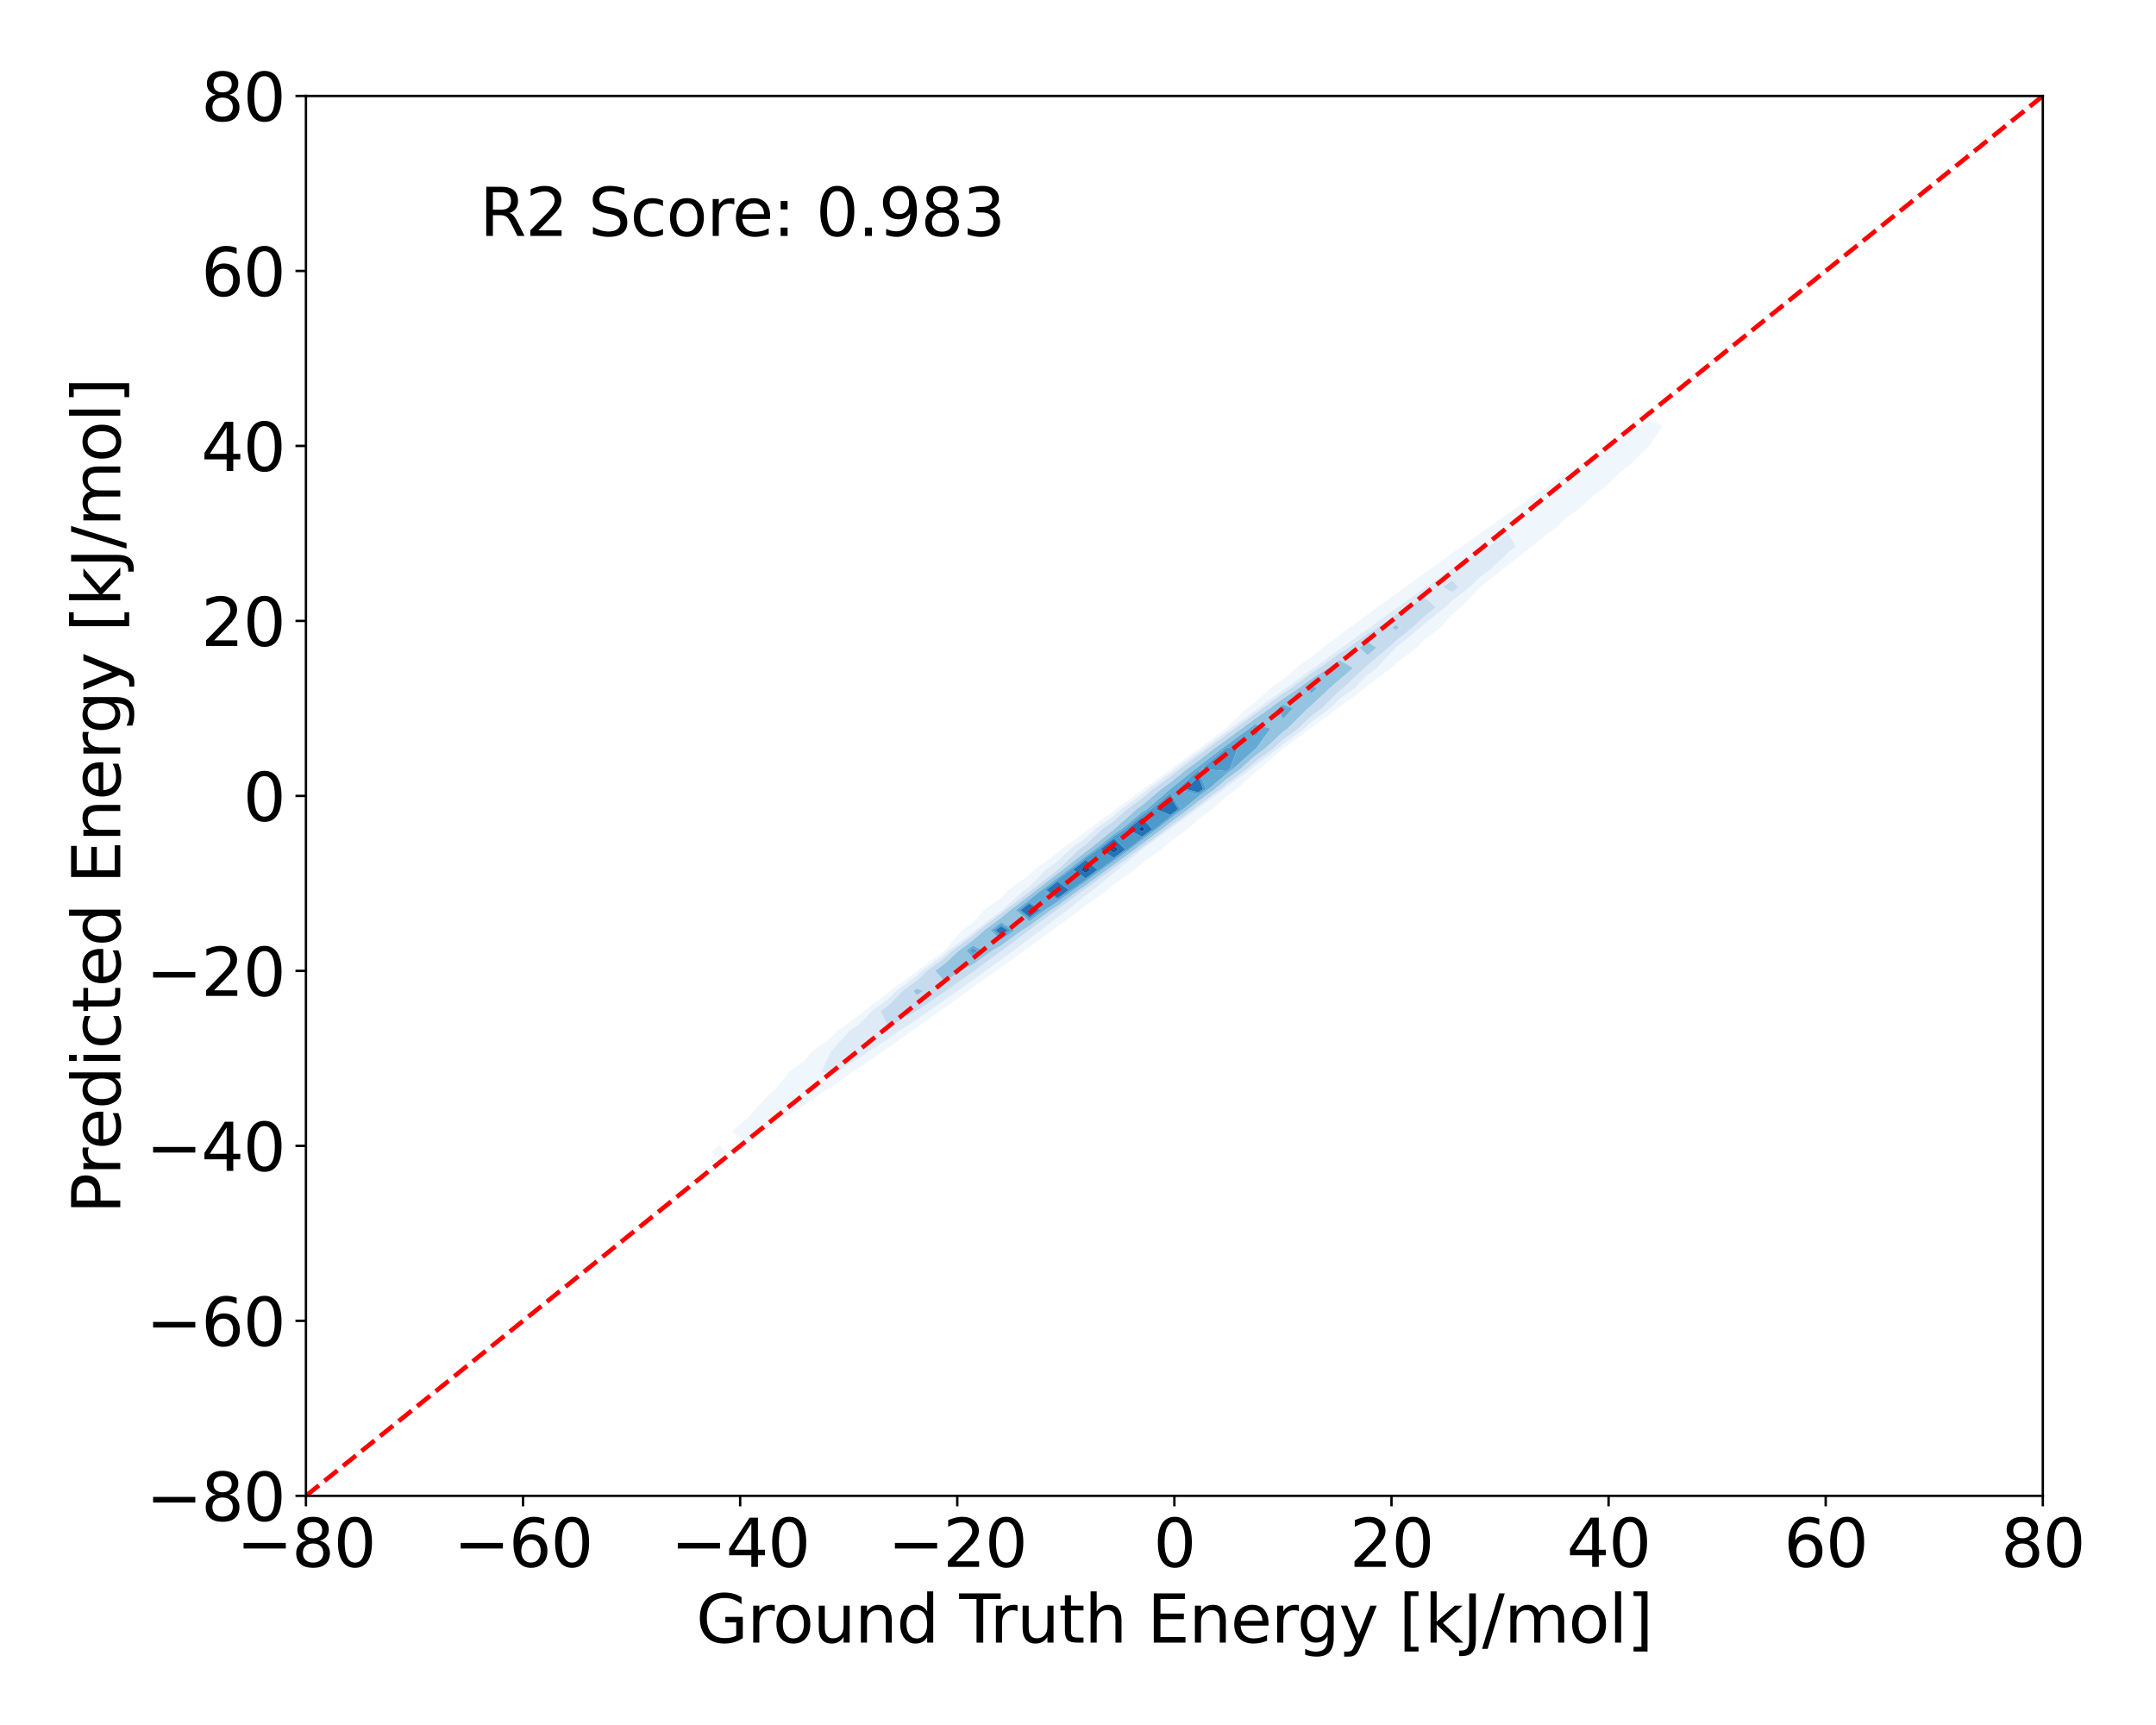 <?xml version="1.0" encoding="utf-8" standalone="no"?>
<!DOCTYPE svg PUBLIC "-//W3C//DTD SVG 1.1//EN"
  "http://www.w3.org/Graphics/SVG/1.1/DTD/svg11.dtd">
<svg xmlns:xlink="http://www.w3.org/1999/xlink" width="720pt" height="576pt" viewBox="0 0 720 576" xmlns="http://www.w3.org/2000/svg" version="1.1">
 <defs>
  <style type="text/css">*{stroke-linejoin: round; stroke-linecap: butt}</style>
 </defs>
 <g id="figure_1">
  <g id="patch_1">
   <path d="M 0 576 
L 720 576 
L 720 0 
L 0 0 
z
" style="fill: #ffffff"/>
  </g>
  <g id="axes_1">
   <g id="patch_2">
    <path d="M 102.17 499.48 
L 682.2 499.48 
L 682.2 32.04 
L 102.17 32.04 
z
" style="fill: #ffffff"/>
   </g>
   <g id="QuadContourSet_1">
    <path d="M 240.212 386.514 
L 242.658 384.769 
L 240.212 382.486 
L 237.483 384.769 
z
M 249.624 381.18 
L 254.035 378.029 
L 259.037 375.33 
L 264.687 371.289 
L 268.449 369.172 
L 274.908 364.55 
L 277.862 362.82 
L 284.86 357.81 
L 287.275 356.342 
L 294.636 351.07 
L 296.687 349.776 
L 304.291 344.331 
L 306.1 343.146 
L 313.856 337.591 
L 315.512 336.464 
L 323.348 330.851 
L 324.925 329.738 
L 332.778 324.112 
L 334.338 322.968 
L 342.148 317.372 
L 343.75 316.153 
L 351.454 310.633 
L 353.163 309.285 
L 360.687 303.893 
L 362.576 302.353 
L 369.831 297.153 
L 371.988 295.34 
L 378.862 290.414 
L 381.401 288.222 
L 387.747 283.674 
L 390.813 280.966 
L 396.44 276.934 
L 400.226 273.532 
L 404.884 270.195 
L 409.639 265.87 
L 413.009 263.455 
L 419.051 257.925 
L 420.74 256.716 
L 428.43 249.976 
L 428.464 249.945 
L 437.649 243.236 
L 437.876 243.018 
L 446.803 236.497 
L 447.289 236.013 
L 455.841 229.757 
L 456.702 228.869 
L 464.679 223.017 
L 466.114 221.481 
L 473.175 216.278 
L 475.527 213.658 
L 481.076 209.538 
L 484.939 205.047 
L 487.935 202.798 
L 494.169 196.059 
L 494.352 195.884 
L 502.873 189.319 
L 503.765 188.46 
L 511.503 182.58 
L 513.177 180.959 
L 519.995 175.84 
L 522.59 173.327 
L 528.281 169.1 
L 532.003 165.502 
L 536.27 162.361 
L 541.415 157.397 
L 543.846 155.621 
L 550.828 148.881 
L 550.828 148.881 
L 555.191 142.142 
L 550.828 140.185 
L 548.186 142.142 
L 541.415 145.867 
L 537.385 148.881 
L 532.003 151.937 
L 527.066 155.621 
L 522.59 158.257 
L 517.054 162.361 
L 513.177 164.738 
L 507.245 169.1 
L 503.765 171.326 
L 497.581 175.84 
L 494.352 177.992 
L 488.026 182.58 
L 484.939 184.721 
L 478.563 189.319 
L 475.527 191.508 
L 469.184 196.059 
L 466.114 198.355 
L 459.895 202.798 
L 456.702 205.274 
L 450.714 209.538 
L 447.289 212.291 
L 441.683 216.278 
L 437.876 219.455 
L 432.872 223.017 
L 428.464 226.851 
L 424.398 229.757 
L 419.051 234.622 
L 416.45 236.497 
L 409.639 243.013 
L 409.332 243.236 
L 400.367 249.976 
L 400.226 250.084 
L 391.103 256.716 
L 390.813 256.949 
L 381.846 263.455 
L 381.401 263.831 
L 372.615 270.195 
L 371.988 270.75 
L 363.436 276.934 
L 362.576 277.735 
L 354.351 283.674 
L 353.163 284.833 
L 345.425 290.414 
L 343.75 292.13 
L 336.777 297.153 
L 334.338 299.78 
L 328.621 303.893 
L 324.925 308.073 
L 321.364 310.633 
L 315.529 317.372 
L 315.512 317.388 
L 306.409 324.112 
L 306.1 324.41 
L 297.325 330.851 
L 296.687 331.496 
L 288.343 337.591 
L 287.275 338.728 
L 279.574 344.331 
L 277.862 346.249 
L 271.213 351.07 
L 268.449 354.333 
L 263.643 357.81 
L 259.037 363.544 
L 257.643 364.55 
L 251.486 371.289 
L 249.624 373.278 
L 244.339 378.029 
z
M 274.359 357.81 
L 277.345 351.07 
L 277.862 350.695 
L 283.543 344.331 
L 287.275 341.616 
L 291.057 337.591 
L 296.687 333.478 
L 299.284 330.851 
L 306.1 325.848 
L 307.903 324.112 
L 315.512 318.491 
L 316.734 317.372 
L 324.925 311.275 
L 325.661 310.633 
L 334.338 304.112 
L 334.602 303.893 
L 342.115 297.153 
L 343.75 295.975 
L 349.176 290.414 
L 353.163 287.539 
L 357.123 283.674 
L 362.576 279.736 
L 365.59 276.934 
L 371.988 272.307 
L 374.373 270.195 
L 381.401 265.105 
L 383.354 263.455 
L 390.813 258.043 
L 392.461 256.716 
L 400.226 251.071 
L 401.65 249.976 
L 409.639 244.158 
L 410.893 243.236 
L 419.051 237.282 
L 420.17 236.497 
L 428.464 230.431 
L 429.469 229.757 
L 437.876 223.594 
L 438.778 223.017 
L 447.289 216.767 
L 448.093 216.278 
L 456.702 209.948 
L 457.412 209.538 
L 466.114 203.145 
L 466.754 202.798 
L 475.527 196.388 
L 476.185 196.059 
L 484.939 189.761 
L 485.927 189.319 
L 494.352 183.487 
L 496.794 182.58 
L 503.765 178.187 
L 506.213 182.58 
L 503.765 184.44 
L 498.7 189.319 
L 494.352 192.669 
L 490.802 196.059 
L 484.939 200.648 
L 482.655 202.798 
L 475.527 208.484 
L 474.387 209.538 
L 466.17 216.278 
L 466.114 216.319 
L 459.857 223.017 
L 456.702 225.332 
L 452.411 229.757 
L 447.289 233.504 
L 444.281 236.497 
L 437.876 241.176 
L 435.731 243.236 
L 428.464 248.544 
L 426.919 249.976 
L 419.051 255.724 
L 417.942 256.716 
L 409.639 262.787 
L 408.862 263.455 
L 400.226 269.778 
L 399.722 270.195 
L 390.813 276.726 
L 390.55 276.934 
L 381.401 283.651 
L 381.371 283.674 
L 373.398 290.414 
L 371.988 291.424 
L 365.171 297.153 
L 362.576 299.013 
L 356.59 303.893 
L 353.163 306.349 
L 347.73 310.633 
L 343.75 313.485 
L 338.642 317.372 
L 334.338 320.456 
L 329.352 324.112 
L 324.925 327.284 
L 319.873 330.851 
L 315.512 333.975 
L 310.194 337.591 
L 306.1 340.523 
L 300.286 344.331 
L 296.687 346.908 
L 290.092 351.07 
L 287.275 353.088 
L 279.51 357.81 
L 277.862 358.99 
z
M 560.24 136.135 
L 560.846 135.402 
L 560.24 135.033 
L 559.726 135.402 
z
" clip-path="url(#p2eedfc5df3)" style="fill: #eff6fc"/>
    <path d="M 277.862 358.99 
L 279.51 357.81 
L 287.275 353.088 
L 290.092 351.07 
L 296.687 346.908 
L 300.286 344.331 
L 306.1 340.523 
L 310.194 337.591 
L 315.512 333.975 
L 319.873 330.851 
L 324.925 327.284 
L 329.352 324.112 
L 334.338 320.456 
L 338.642 317.372 
L 343.75 313.485 
L 347.73 310.633 
L 353.163 306.349 
L 356.59 303.893 
L 362.576 299.013 
L 365.171 297.153 
L 371.988 291.424 
L 373.398 290.414 
L 381.371 283.674 
L 381.401 283.651 
L 390.55 276.934 
L 390.813 276.726 
L 399.722 270.195 
L 400.226 269.778 
L 408.862 263.455 
L 409.639 262.787 
L 417.942 256.716 
L 419.051 255.724 
L 426.919 249.976 
L 428.464 248.544 
L 435.731 243.236 
L 437.876 241.176 
L 444.281 236.497 
L 447.289 233.504 
L 452.411 229.757 
L 456.702 225.332 
L 459.857 223.017 
L 466.114 216.319 
L 466.17 216.278 
L 474.387 209.538 
L 475.527 208.484 
L 482.655 202.798 
L 484.939 200.648 
L 490.802 196.059 
L 494.352 192.669 
L 498.7 189.319 
L 503.765 184.44 
L 506.213 182.58 
L 503.765 178.187 
L 496.794 182.58 
L 494.352 183.487 
L 485.927 189.319 
L 484.939 189.761 
L 476.185 196.059 
L 475.527 196.388 
L 466.754 202.798 
L 466.114 203.145 
L 457.412 209.538 
L 456.702 209.948 
L 448.093 216.278 
L 447.289 216.767 
L 438.778 223.017 
L 437.876 223.594 
L 429.469 229.757 
L 428.464 230.431 
L 420.17 236.497 
L 419.051 237.282 
L 410.893 243.236 
L 409.639 244.158 
L 401.65 249.976 
L 400.226 251.071 
L 392.461 256.716 
L 390.813 258.043 
L 383.354 263.455 
L 381.401 265.105 
L 374.373 270.195 
L 371.988 272.307 
L 365.59 276.934 
L 362.576 279.736 
L 357.123 283.674 
L 353.163 287.539 
L 349.176 290.414 
L 343.75 295.975 
L 342.115 297.153 
L 334.602 303.893 
L 334.338 304.112 
L 325.661 310.633 
L 324.925 311.275 
L 316.734 317.372 
L 315.512 318.491 
L 307.903 324.112 
L 306.1 325.848 
L 299.284 330.851 
L 296.687 333.478 
L 291.057 337.591 
L 287.275 341.616 
L 283.543 344.331 
L 277.862 350.695 
L 277.345 351.07 
L 274.359 357.81 
z
M 294.09 337.591 
L 296.687 335.694 
L 301.474 330.851 
L 306.1 327.456 
L 309.574 324.112 
L 315.512 319.725 
L 318.08 317.372 
L 324.925 312.277 
L 326.809 310.633 
L 334.338 304.975 
L 335.64 303.893 
L 343.75 297.726 
L 344.475 297.153 
L 353.163 290.452 
L 353.214 290.414 
L 360.222 283.674 
L 362.576 281.974 
L 367.998 276.934 
L 371.988 274.049 
L 376.339 270.195 
L 381.401 266.529 
L 385.04 263.455 
L 390.813 259.266 
L 393.979 256.716 
L 400.226 252.175 
L 403.084 249.976 
L 409.639 245.202 
L 412.315 243.236 
L 419.051 238.32 
L 421.648 236.497 
L 428.464 231.512 
L 431.081 229.757 
L 437.876 224.776 
L 440.627 223.017 
L 447.289 218.124 
L 450.322 216.278 
L 456.702 211.587 
L 460.254 209.538 
L 466.114 205.233 
L 470.607 202.798 
L 475.527 199.203 
L 479.525 202.798 
L 475.527 205.987 
L 471.686 209.538 
L 466.114 214.088 
L 463.69 216.278 
L 456.702 222.164 
L 455.73 223.017 
L 448.576 229.757 
L 447.289 230.698 
L 441.462 236.497 
L 437.876 239.116 
L 433.587 243.236 
L 428.464 246.978 
L 425.229 249.976 
L 419.051 254.49 
L 416.561 256.716 
L 409.639 261.777 
L 407.688 263.455 
L 400.226 268.918 
L 398.682 270.195 
L 390.813 275.963 
L 389.588 276.934 
L 381.401 282.945 
L 380.439 283.674 
L 371.988 289.886 
L 371.257 290.414 
L 362.576 296.803 
L 362.063 297.153 
L 353.163 303.704 
L 352.869 303.893 
L 343.75 310.595 
L 343.688 310.633 
L 334.721 317.372 
L 334.338 317.647 
L 325.522 324.112 
L 324.925 324.539 
L 315.986 330.851 
L 315.512 331.191 
L 306.1 337.591 
L 306.1 337.591 
L 296.687 343.074 
z
M 481.808 196.059 
L 484.939 193.806 
L 487.036 196.059 
L 484.939 197.7 
z
" clip-path="url(#p2eedfc5df3)" style="fill: #deebf7"/>
    <path d="M 296.687 343.074 
L 306.1 337.591 
L 306.1 337.591 
L 315.512 331.191 
L 315.986 330.851 
L 324.925 324.539 
L 325.522 324.112 
L 334.338 317.647 
L 334.721 317.372 
L 343.688 310.633 
L 343.75 310.595 
L 352.869 303.893 
L 353.163 303.704 
L 362.063 297.153 
L 362.576 296.803 
L 371.257 290.414 
L 371.988 289.886 
L 380.439 283.674 
L 381.401 282.945 
L 389.588 276.934 
L 390.813 275.963 
L 398.682 270.195 
L 400.226 268.918 
L 407.688 263.455 
L 409.639 261.777 
L 416.561 256.716 
L 419.051 254.49 
L 425.229 249.976 
L 428.464 246.978 
L 433.587 243.236 
L 437.876 239.116 
L 441.462 236.497 
L 447.289 230.698 
L 448.576 229.757 
L 455.73 223.017 
L 456.702 222.164 
L 463.69 216.278 
L 466.114 214.088 
L 471.686 209.538 
L 475.527 205.987 
L 479.525 202.798 
L 475.527 199.203 
L 470.607 202.798 
L 466.114 205.233 
L 460.254 209.538 
L 456.702 211.587 
L 450.322 216.278 
L 447.289 218.124 
L 440.627 223.017 
L 437.876 224.776 
L 431.081 229.757 
L 428.464 231.512 
L 421.648 236.497 
L 419.051 238.32 
L 412.315 243.236 
L 409.639 245.202 
L 403.084 249.976 
L 400.226 252.175 
L 393.979 256.716 
L 390.813 259.266 
L 385.04 263.455 
L 381.401 266.529 
L 376.339 270.195 
L 371.988 274.049 
L 367.998 276.934 
L 362.576 281.974 
L 360.222 283.674 
L 353.214 290.414 
L 353.163 290.452 
L 344.475 297.153 
L 343.75 297.726 
L 335.64 303.893 
L 334.338 304.975 
L 326.809 310.633 
L 324.925 312.277 
L 318.08 317.372 
L 315.512 319.725 
L 309.574 324.112 
L 306.1 327.456 
L 301.474 330.851 
L 296.687 335.694 
L 294.09 337.591 
z
M 305.104 330.851 
L 306.1 330.121 
L 308.25 330.851 
L 306.1 332.302 
z
M 312.342 324.112 
L 315.512 321.77 
L 320.312 317.372 
L 324.925 313.938 
L 328.713 310.633 
L 334.338 306.406 
L 337.36 303.893 
L 343.75 299.035 
L 346.128 297.153 
L 353.163 291.727 
L 354.911 290.414 
L 362.576 284.396 
L 363.593 283.674 
L 371.988 276.934 
L 371.988 276.934 
L 379.597 270.195 
L 381.401 268.888 
L 387.834 263.455 
L 390.813 261.294 
L 396.495 256.716 
L 400.226 254.004 
L 405.462 249.976 
L 409.639 246.934 
L 414.671 243.236 
L 419.051 240.04 
L 424.099 236.497 
L 428.464 233.304 
L 433.754 229.757 
L 437.876 226.736 
L 443.69 223.017 
L 447.289 220.374 
L 451.849 223.017 
L 447.289 227.032 
L 444.08 229.757 
L 437.876 235.613 
L 436.789 236.497 
L 430.032 243.236 
L 428.464 244.382 
L 422.429 249.976 
L 419.051 252.444 
L 414.271 256.716 
L 409.639 260.103 
L 405.743 263.455 
L 400.226 267.494 
L 396.959 270.195 
L 390.813 274.7 
L 387.994 276.934 
L 381.401 281.775 
L 378.893 283.674 
L 371.988 288.751 
L 369.683 290.414 
L 362.576 295.644 
L 360.369 297.153 
L 353.163 302.457 
L 350.935 303.893 
L 343.75 309.173 
L 341.324 310.633 
L 334.338 315.745 
L 331.393 317.372 
L 324.925 322.058 
L 320.767 324.112 
L 315.512 327.837 
z
M 454.017 216.278 
L 456.702 214.304 
L 459.642 216.278 
L 456.702 218.755 
z
M 464.963 209.538 
L 466.114 208.692 
L 467.209 209.538 
L 466.114 210.432 
z
M 484.939 197.7 
L 487.036 196.059 
L 484.939 193.806 
L 481.808 196.059 
z
" clip-path="url(#p2eedfc5df3)" style="fill: #c7dbef"/>
    <path d="M 306.1 332.302 
L 308.25 330.851 
L 306.1 330.121 
L 305.104 330.851 
z
M 315.512 327.837 
L 320.767 324.112 
L 324.925 322.058 
L 331.393 317.372 
L 334.338 315.745 
L 341.324 310.633 
L 343.75 309.173 
L 350.935 303.893 
L 353.163 302.457 
L 360.369 297.153 
L 362.576 295.644 
L 369.683 290.414 
L 371.988 288.751 
L 378.893 283.674 
L 381.401 281.775 
L 387.994 276.934 
L 390.813 274.7 
L 396.959 270.195 
L 400.226 267.494 
L 405.743 263.455 
L 409.639 260.103 
L 414.271 256.716 
L 419.051 252.444 
L 422.429 249.976 
L 428.464 244.382 
L 430.032 243.236 
L 436.789 236.497 
L 437.876 235.613 
L 444.08 229.757 
L 447.289 227.032 
L 451.849 223.017 
L 447.289 220.374 
L 443.69 223.017 
L 437.876 226.736 
L 433.754 229.757 
L 428.464 233.304 
L 424.099 236.497 
L 419.051 240.04 
L 414.671 243.236 
L 409.639 246.934 
L 405.462 249.976 
L 400.226 254.004 
L 396.495 256.716 
L 390.813 261.294 
L 387.834 263.455 
L 381.401 268.888 
L 379.597 270.195 
L 371.988 276.934 
L 371.988 276.934 
L 363.593 283.674 
L 362.576 284.396 
L 354.911 290.414 
L 353.163 291.727 
L 346.128 297.153 
L 343.75 299.035 
L 337.36 303.893 
L 334.338 306.406 
L 328.713 310.633 
L 324.925 313.938 
L 320.312 317.372 
L 315.512 321.77 
L 312.342 324.112 
z
M 315.294 324.112 
L 315.512 323.95 
L 315.875 324.112 
L 315.512 324.369 
z
M 322.691 317.372 
L 324.925 315.709 
L 328.057 317.372 
L 324.925 319.641 
z
M 330.742 310.633 
L 334.338 307.93 
L 338.804 310.633 
L 334.338 313.9 
z
M 339.195 303.893 
L 343.75 300.429 
L 347.891 297.153 
L 353.163 293.087 
L 356.722 290.414 
L 362.576 285.817 
L 365.596 283.674 
L 371.988 278.542 
L 374.415 276.934 
L 381.401 271.159 
L 383.002 270.195 
L 390.813 263.455 
L 390.813 263.455 
L 399.178 256.716 
L 400.226 255.953 
L 407.997 249.976 
L 409.639 248.78 
L 417.183 243.236 
L 419.051 241.873 
L 424.315 243.236 
L 419.443 249.976 
L 419.051 250.262 
L 411.83 256.716 
L 409.639 258.318 
L 403.668 263.455 
L 400.226 265.975 
L 395.122 270.195 
L 390.813 273.353 
L 386.294 276.934 
L 381.401 280.527 
L 377.246 283.674 
L 371.988 287.539 
L 368.004 290.414 
L 362.576 294.409 
L 358.563 297.153 
L 353.163 301.128 
L 348.872 303.893 
L 343.75 307.657 
z
M 426.711 236.497 
L 428.464 235.214 
L 431.807 236.497 
L 428.464 240.095 
z
M 436.604 229.757 
L 437.876 228.825 
L 439.791 229.757 
L 437.876 231.564 
z
M 446.955 223.017 
L 447.289 222.772 
L 447.712 223.017 
L 447.289 223.389 
z
M 456.702 218.755 
L 459.642 216.278 
L 456.702 214.304 
L 454.017 216.278 
z
M 466.114 210.432 
L 467.209 209.538 
L 466.114 208.692 
L 464.963 209.538 
z
" clip-path="url(#p2eedfc5df3)" style="fill: #94c4df"/>
    <path d="M 315.512 324.369 
L 315.875 324.112 
L 315.512 323.95 
L 315.294 324.112 
z
M 324.925 319.641 
L 328.057 317.372 
L 324.925 315.709 
L 322.691 317.372 
z
M 323.753 317.372 
L 324.925 316.5 
L 326.568 317.372 
L 324.925 318.563 
z
M 334.338 313.9 
L 338.804 310.633 
L 334.338 307.93 
L 330.742 310.633 
z
M 331.648 310.633 
L 334.338 308.611 
L 337.679 310.633 
L 334.338 313.077 
z
M 343.75 307.657 
L 348.872 303.893 
L 353.163 301.128 
L 358.563 297.153 
L 362.576 294.409 
L 368.004 290.414 
L 371.988 287.539 
L 377.246 283.674 
L 381.401 280.527 
L 386.294 276.934 
L 390.813 273.353 
L 395.122 270.195 
L 400.226 265.975 
L 403.668 263.455 
L 409.639 258.318 
L 411.83 256.716 
L 419.051 250.262 
L 419.443 249.976 
L 424.315 243.236 
L 419.051 241.873 
L 417.183 243.236 
L 409.639 248.78 
L 407.997 249.976 
L 400.226 255.953 
L 399.178 256.716 
L 390.813 263.455 
L 390.813 263.455 
L 383.002 270.195 
L 381.401 271.159 
L 374.415 276.934 
L 371.988 278.542 
L 365.596 283.674 
L 362.576 285.817 
L 356.722 290.414 
L 353.163 293.087 
L 347.891 297.153 
L 343.75 300.429 
L 339.195 303.893 
z
M 340.014 303.893 
L 343.75 301.052 
L 347.951 303.893 
L 343.75 306.981 
z
M 348.678 297.153 
L 353.163 293.694 
L 357.53 290.414 
L 362.576 286.452 
L 366.49 283.674 
L 371.988 279.26 
L 375.498 276.934 
L 381.401 272.055 
L 384.489 270.195 
L 390.813 264.738 
L 394.301 270.195 
L 390.813 272.752 
L 385.535 276.934 
L 381.401 279.97 
L 376.511 283.674 
L 371.988 286.999 
L 367.255 290.414 
L 362.576 293.857 
L 357.757 297.153 
L 353.163 300.534 
z
M 393.346 263.455 
L 400.226 257.011 
L 402.742 263.455 
L 400.226 265.297 
z
M 401.258 256.716 
L 409.128 249.976 
L 409.639 249.604 
L 413.309 249.976 
L 410.741 256.716 
L 409.639 257.521 
z
M 418.305 243.236 
L 419.051 242.692 
L 421.154 243.236 
L 419.051 246.506 
z
M 428.464 240.095 
L 431.807 236.497 
L 428.464 235.214 
L 426.711 236.497 
z
M 427.877 236.497 
L 428.464 236.067 
L 429.583 236.497 
L 428.464 237.701 
z
M 437.876 231.564 
L 439.791 229.757 
L 437.876 228.825 
L 436.604 229.757 
z
M 447.289 223.389 
L 447.712 223.017 
L 447.289 222.772 
L 446.955 223.017 
z
" clip-path="url(#p2eedfc5df3)" style="fill: #65aad4"/>
    <path d="M 324.925 318.563 
L 326.568 317.372 
L 324.925 316.5 
L 323.753 317.372 
z
M 324.828 317.372 
L 324.925 317.3 
L 325.062 317.372 
L 324.925 317.471 
z
M 334.338 313.077 
L 337.679 310.633 
L 334.338 308.611 
L 331.648 310.633 
z
M 332.564 310.633 
L 334.338 309.3 
L 336.541 310.633 
L 334.338 312.245 
z
M 343.75 306.981 
L 347.951 303.893 
L 343.75 301.052 
L 340.014 303.893 
z
M 340.842 303.893 
L 343.75 301.682 
L 347.02 303.893 
L 343.75 306.296 
z
M 353.163 300.534 
L 357.757 297.153 
L 362.576 293.857 
L 367.255 290.414 
L 371.988 286.999 
L 376.511 283.674 
L 381.401 279.97 
L 385.535 276.934 
L 390.813 272.752 
L 394.301 270.195 
L 390.813 264.738 
L 384.489 270.195 
L 381.401 272.055 
L 375.498 276.934 
L 371.988 279.26 
L 366.49 283.674 
L 362.576 286.452 
L 357.53 290.414 
L 353.163 293.694 
L 348.678 297.153 
z
M 349.474 297.153 
L 353.163 294.308 
L 356.941 297.153 
L 353.163 299.934 
z
M 358.347 290.414 
L 362.576 287.094 
L 366.497 290.414 
L 362.576 293.299 
z
M 367.394 283.674 
L 371.988 279.986 
L 375.767 283.674 
L 371.988 286.452 
z
M 376.593 276.934 
L 381.401 272.96 
L 384.768 276.934 
L 381.401 279.407 
z
M 385.993 270.195 
L 390.813 266.036 
L 393.472 270.195 
L 390.813 272.144 
z
M 400.226 265.297 
L 402.742 263.455 
L 400.226 257.011 
L 393.346 263.455 
z
M 395.908 263.455 
L 400.226 259.41 
L 401.805 263.455 
L 400.226 264.611 
z
M 409.639 257.521 
L 410.741 256.716 
L 413.309 249.976 
L 409.639 249.604 
L 409.128 249.976 
L 401.258 256.716 
z
M 419.051 246.506 
L 421.154 243.236 
L 419.051 242.692 
L 418.305 243.236 
z
M 428.464 237.701 
L 429.583 236.497 
L 428.464 236.067 
L 427.877 236.497 
z
" clip-path="url(#p2eedfc5df3)" style="fill: #4e9acb"/>
    <path d="M 324.925 317.471 
L 325.062 317.372 
L 324.925 317.3 
L 324.828 317.372 
z
M 334.338 312.245 
L 336.541 310.633 
L 334.338 309.3 
L 332.564 310.633 
z
M 343.75 306.296 
L 347.02 303.893 
L 343.75 301.682 
L 340.842 303.893 
z
M 343.496 303.893 
L 343.75 303.7 
L 344.036 303.893 
L 343.75 304.103 
z
M 353.163 299.934 
L 356.941 297.153 
L 353.163 294.308 
L 349.474 297.153 
z
M 352.025 297.153 
L 353.163 296.276 
L 354.328 297.153 
L 353.163 298.011 
z
M 362.576 293.299 
L 366.497 290.414 
L 362.576 287.094 
L 358.347 290.414 
z
M 360.966 290.414 
L 362.576 289.15 
L 364.068 290.414 
L 362.576 291.512 
z
M 371.988 286.452 
L 375.767 283.674 
L 371.988 279.986 
L 367.394 283.674 
z
M 370.292 283.674 
L 371.988 282.313 
L 373.383 283.674 
L 371.988 284.7 
z
M 381.401 279.407 
L 384.768 276.934 
L 381.401 272.96 
L 376.593 276.934 
z
M 380.105 276.934 
L 381.401 275.863 
L 382.309 276.934 
L 381.401 277.601 
z
M 390.813 272.144 
L 393.472 270.195 
L 390.813 266.036 
L 385.993 270.195 
z
M 400.226 264.611 
L 401.805 263.455 
L 400.226 259.41 
L 395.908 263.455 
z
" clip-path="url(#p2eedfc5df3)" style="fill: #2373b6"/>
    <path d="M 343.75 304.103 
L 344.036 303.893 
L 343.75 303.7 
L 343.496 303.893 
z
M 353.163 298.011 
L 354.328 297.153 
L 353.163 296.276 
L 352.025 297.153 
z
M 362.576 291.512 
L 364.068 290.414 
L 362.576 289.15 
L 360.966 290.414 
z
M 362.134 290.414 
L 362.576 290.067 
L 362.985 290.414 
L 362.576 290.715 
z
M 371.988 284.7 
L 373.383 283.674 
L 371.988 282.313 
L 370.292 283.674 
z
M 371.585 283.674 
L 371.988 283.35 
L 372.32 283.674 
L 371.988 283.918 
z
M 381.401 277.601 
L 382.309 276.934 
L 381.401 275.863 
L 380.105 276.934 
z
" clip-path="url(#p2eedfc5df3)" style="fill: #08488e"/>
    <path d="M 362.576 290.715 
L 362.985 290.414 
L 362.576 290.067 
L 362.134 290.414 
z
M 371.988 283.918 
L 372.32 283.674 
L 371.988 283.35 
L 371.585 283.674 
z
" clip-path="url(#p2eedfc5df3)" style="fill: #083471"/>
   </g>
   <g id="matplotlib.axis_1">
    <g id="xtick_1">
     <g id="line2d_1">
      <defs>
       <path id="m636aec13e8" d="M 0 0 
L 0 3.5 
" style="stroke: #000000; stroke-width: 0.8"/>
      </defs>
      <g>
       <use xlink:href="#m636aec13e8" x="102.17" y="499.48" style="stroke: #000000; stroke-width: 0.8"/>
      </g>
     </g>
     <g id="text_1">
      <!-- −80 -->
      <g transform="translate(78.955 523.197) scale(0.22 -0.22)">
       <defs>
        <path id="DejaVuSans-2212" d="M 678 2272 
L 4684 2272 
L 4684 1741 
L 678 1741 
L 678 2272 
z
" transform="scale(0.016)"/>
        <path id="DejaVuSans-38" d="M 2034 2216 
Q 1584 2216 1326 1975 
Q 1069 1734 1069 1313 
Q 1069 891 1326 650 
Q 1584 409 2034 409 
Q 2484 409 2743 651 
Q 3003 894 3003 1313 
Q 3003 1734 2745 1975 
Q 2488 2216 2034 2216 
z
M 1403 2484 
Q 997 2584 770 2862 
Q 544 3141 544 3541 
Q 544 4100 942 4425 
Q 1341 4750 2034 4750 
Q 2731 4750 3128 4425 
Q 3525 4100 3525 3541 
Q 3525 3141 3298 2862 
Q 3072 2584 2669 2484 
Q 3125 2378 3379 2068 
Q 3634 1759 3634 1313 
Q 3634 634 3220 271 
Q 2806 -91 2034 -91 
Q 1263 -91 848 271 
Q 434 634 434 1313 
Q 434 1759 690 2068 
Q 947 2378 1403 2484 
z
M 1172 3481 
Q 1172 3119 1398 2916 
Q 1625 2713 2034 2713 
Q 2441 2713 2670 2916 
Q 2900 3119 2900 3481 
Q 2900 3844 2670 4047 
Q 2441 4250 2034 4250 
Q 1625 4250 1398 4047 
Q 1172 3844 1172 3481 
z
" transform="scale(0.016)"/>
        <path id="DejaVuSans-30" d="M 2034 4250 
Q 1547 4250 1301 3770 
Q 1056 3291 1056 2328 
Q 1056 1369 1301 889 
Q 1547 409 2034 409 
Q 2525 409 2770 889 
Q 3016 1369 3016 2328 
Q 3016 3291 2770 3770 
Q 2525 4250 2034 4250 
z
M 2034 4750 
Q 2819 4750 3233 4129 
Q 3647 3509 3647 2328 
Q 3647 1150 3233 529 
Q 2819 -91 2034 -91 
Q 1250 -91 836 529 
Q 422 1150 422 2328 
Q 422 3509 836 4129 
Q 1250 4750 2034 4750 
z
" transform="scale(0.016)"/>
       </defs>
       <use xlink:href="#DejaVuSans-2212"/>
       <use xlink:href="#DejaVuSans-38" x="83.789"/>
       <use xlink:href="#DejaVuSans-30" x="147.412"/>
      </g>
     </g>
    </g>
    <g id="xtick_2">
     <g id="line2d_2">
      <g>
       <use xlink:href="#m636aec13e8" x="174.674" y="499.48" style="stroke: #000000; stroke-width: 0.8"/>
      </g>
     </g>
     <g id="text_2">
      <!-- −60 -->
      <g transform="translate(151.459 523.197) scale(0.22 -0.22)">
       <defs>
        <path id="DejaVuSans-36" d="M 2113 2584 
Q 1688 2584 1439 2293 
Q 1191 2003 1191 1497 
Q 1191 994 1439 701 
Q 1688 409 2113 409 
Q 2538 409 2786 701 
Q 3034 994 3034 1497 
Q 3034 2003 2786 2293 
Q 2538 2584 2113 2584 
z
M 3366 4563 
L 3366 3988 
Q 3128 4100 2886 4159 
Q 2644 4219 2406 4219 
Q 1781 4219 1451 3797 
Q 1122 3375 1075 2522 
Q 1259 2794 1537 2939 
Q 1816 3084 2150 3084 
Q 2853 3084 3261 2657 
Q 3669 2231 3669 1497 
Q 3669 778 3244 343 
Q 2819 -91 2113 -91 
Q 1303 -91 875 529 
Q 447 1150 447 2328 
Q 447 3434 972 4092 
Q 1497 4750 2381 4750 
Q 2619 4750 2861 4703 
Q 3103 4656 3366 4563 
z
" transform="scale(0.016)"/>
       </defs>
       <use xlink:href="#DejaVuSans-2212"/>
       <use xlink:href="#DejaVuSans-36" x="83.789"/>
       <use xlink:href="#DejaVuSans-30" x="147.412"/>
      </g>
     </g>
    </g>
    <g id="xtick_3">
     <g id="line2d_3">
      <g>
       <use xlink:href="#m636aec13e8" x="247.178" y="499.48" style="stroke: #000000; stroke-width: 0.8"/>
      </g>
     </g>
     <g id="text_3">
      <!-- −40 -->
      <g transform="translate(223.962 523.197) scale(0.22 -0.22)">
       <defs>
        <path id="DejaVuSans-34" d="M 2419 4116 
L 825 1625 
L 2419 1625 
L 2419 4116 
z
M 2253 4666 
L 3047 4666 
L 3047 1625 
L 3713 1625 
L 3713 1100 
L 3047 1100 
L 3047 0 
L 2419 0 
L 2419 1100 
L 313 1100 
L 313 1709 
L 2253 4666 
z
" transform="scale(0.016)"/>
       </defs>
       <use xlink:href="#DejaVuSans-2212"/>
       <use xlink:href="#DejaVuSans-34" x="83.789"/>
       <use xlink:href="#DejaVuSans-30" x="147.412"/>
      </g>
     </g>
    </g>
    <g id="xtick_4">
     <g id="line2d_4">
      <g>
       <use xlink:href="#m636aec13e8" x="319.681" y="499.48" style="stroke: #000000; stroke-width: 0.8"/>
      </g>
     </g>
     <g id="text_4">
      <!-- −20 -->
      <g transform="translate(296.466 523.197) scale(0.22 -0.22)">
       <defs>
        <path id="DejaVuSans-32" d="M 1228 531 
L 3431 531 
L 3431 0 
L 469 0 
L 469 531 
Q 828 903 1448 1529 
Q 2069 2156 2228 2338 
Q 2531 2678 2651 2914 
Q 2772 3150 2772 3378 
Q 2772 3750 2511 3984 
Q 2250 4219 1831 4219 
Q 1534 4219 1204 4116 
Q 875 4013 500 3803 
L 500 4441 
Q 881 4594 1212 4672 
Q 1544 4750 1819 4750 
Q 2544 4750 2975 4387 
Q 3406 4025 3406 3419 
Q 3406 3131 3298 2873 
Q 3191 2616 2906 2266 
Q 2828 2175 2409 1742 
Q 1991 1309 1228 531 
z
" transform="scale(0.016)"/>
       </defs>
       <use xlink:href="#DejaVuSans-2212"/>
       <use xlink:href="#DejaVuSans-32" x="83.789"/>
       <use xlink:href="#DejaVuSans-30" x="147.412"/>
      </g>
     </g>
    </g>
    <g id="xtick_5">
     <g id="line2d_5">
      <g>
       <use xlink:href="#m636aec13e8" x="392.185" y="499.48" style="stroke: #000000; stroke-width: 0.8"/>
      </g>
     </g>
     <g id="text_5">
      <!-- 0 -->
      <g transform="translate(385.186 523.197) scale(0.22 -0.22)">
       <use xlink:href="#DejaVuSans-30"/>
      </g>
     </g>
    </g>
    <g id="xtick_6">
     <g id="line2d_6">
      <g>
       <use xlink:href="#m636aec13e8" x="464.689" y="499.48" style="stroke: #000000; stroke-width: 0.8"/>
      </g>
     </g>
     <g id="text_6">
      <!-- 20 -->
      <g transform="translate(450.691 523.197) scale(0.22 -0.22)">
       <use xlink:href="#DejaVuSans-32"/>
       <use xlink:href="#DejaVuSans-30" x="63.623"/>
      </g>
     </g>
    </g>
    <g id="xtick_7">
     <g id="line2d_7">
      <g>
       <use xlink:href="#m636aec13e8" x="537.192" y="499.48" style="stroke: #000000; stroke-width: 0.8"/>
      </g>
     </g>
     <g id="text_7">
      <!-- 40 -->
      <g transform="translate(523.195 523.197) scale(0.22 -0.22)">
       <use xlink:href="#DejaVuSans-34"/>
       <use xlink:href="#DejaVuSans-30" x="63.623"/>
      </g>
     </g>
    </g>
    <g id="xtick_8">
     <g id="line2d_8">
      <g>
       <use xlink:href="#m636aec13e8" x="609.696" y="499.48" style="stroke: #000000; stroke-width: 0.8"/>
      </g>
     </g>
     <g id="text_8">
      <!-- 60 -->
      <g transform="translate(595.699 523.197) scale(0.22 -0.22)">
       <use xlink:href="#DejaVuSans-36"/>
       <use xlink:href="#DejaVuSans-30" x="63.623"/>
      </g>
     </g>
    </g>
    <g id="xtick_9">
     <g id="line2d_9">
      <g>
       <use xlink:href="#m636aec13e8" x="682.2" y="499.48" style="stroke: #000000; stroke-width: 0.8"/>
      </g>
     </g>
     <g id="text_9">
      <!-- 80 -->
      <g transform="translate(668.202 523.197) scale(0.22 -0.22)">
       <use xlink:href="#DejaVuSans-38"/>
       <use xlink:href="#DejaVuSans-30" x="63.623"/>
      </g>
     </g>
    </g>
    <g id="text_10">
     <!-- Ground Truth Energy [kJ/mol] -->
     <g transform="translate(232.451 548.488) scale(0.22 -0.22)">
      <defs>
       <path id="DejaVuSans-47" d="M 3809 666 
L 3809 1919 
L 2778 1919 
L 2778 2438 
L 4434 2438 
L 4434 434 
Q 4069 175 3628 42 
Q 3188 -91 2688 -91 
Q 1594 -91 976 548 
Q 359 1188 359 2328 
Q 359 3472 976 4111 
Q 1594 4750 2688 4750 
Q 3144 4750 3555 4637 
Q 3966 4525 4313 4306 
L 4313 3634 
Q 3963 3931 3569 4081 
Q 3175 4231 2741 4231 
Q 1884 4231 1454 3753 
Q 1025 3275 1025 2328 
Q 1025 1384 1454 906 
Q 1884 428 2741 428 
Q 3075 428 3337 486 
Q 3600 544 3809 666 
z
" transform="scale(0.016)"/>
       <path id="DejaVuSans-72" d="M 2631 2963 
Q 2534 3019 2420 3045 
Q 2306 3072 2169 3072 
Q 1681 3072 1420 2755 
Q 1159 2438 1159 1844 
L 1159 0 
L 581 0 
L 581 3500 
L 1159 3500 
L 1159 2956 
Q 1341 3275 1631 3429 
Q 1922 3584 2338 3584 
Q 2397 3584 2469 3576 
Q 2541 3569 2628 3553 
L 2631 2963 
z
" transform="scale(0.016)"/>
       <path id="DejaVuSans-6f" d="M 1959 3097 
Q 1497 3097 1228 2736 
Q 959 2375 959 1747 
Q 959 1119 1226 758 
Q 1494 397 1959 397 
Q 2419 397 2687 759 
Q 2956 1122 2956 1747 
Q 2956 2369 2687 2733 
Q 2419 3097 1959 3097 
z
M 1959 3584 
Q 2709 3584 3137 3096 
Q 3566 2609 3566 1747 
Q 3566 888 3137 398 
Q 2709 -91 1959 -91 
Q 1206 -91 779 398 
Q 353 888 353 1747 
Q 353 2609 779 3096 
Q 1206 3584 1959 3584 
z
" transform="scale(0.016)"/>
       <path id="DejaVuSans-75" d="M 544 1381 
L 544 3500 
L 1119 3500 
L 1119 1403 
Q 1119 906 1312 657 
Q 1506 409 1894 409 
Q 2359 409 2629 706 
Q 2900 1003 2900 1516 
L 2900 3500 
L 3475 3500 
L 3475 0 
L 2900 0 
L 2900 538 
Q 2691 219 2414 64 
Q 2138 -91 1772 -91 
Q 1169 -91 856 284 
Q 544 659 544 1381 
z
M 1991 3584 
L 1991 3584 
z
" transform="scale(0.016)"/>
       <path id="DejaVuSans-6e" d="M 3513 2113 
L 3513 0 
L 2938 0 
L 2938 2094 
Q 2938 2591 2744 2837 
Q 2550 3084 2163 3084 
Q 1697 3084 1428 2787 
Q 1159 2491 1159 1978 
L 1159 0 
L 581 0 
L 581 3500 
L 1159 3500 
L 1159 2956 
Q 1366 3272 1645 3428 
Q 1925 3584 2291 3584 
Q 2894 3584 3203 3211 
Q 3513 2838 3513 2113 
z
" transform="scale(0.016)"/>
       <path id="DejaVuSans-64" d="M 2906 2969 
L 2906 4863 
L 3481 4863 
L 3481 0 
L 2906 0 
L 2906 525 
Q 2725 213 2448 61 
Q 2172 -91 1784 -91 
Q 1150 -91 751 415 
Q 353 922 353 1747 
Q 353 2572 751 3078 
Q 1150 3584 1784 3584 
Q 2172 3584 2448 3432 
Q 2725 3281 2906 2969 
z
M 947 1747 
Q 947 1113 1208 752 
Q 1469 391 1925 391 
Q 2381 391 2643 752 
Q 2906 1113 2906 1747 
Q 2906 2381 2643 2742 
Q 2381 3103 1925 3103 
Q 1469 3103 1208 2742 
Q 947 2381 947 1747 
z
" transform="scale(0.016)"/>
       <path id="DejaVuSans-20" transform="scale(0.016)"/>
       <path id="DejaVuSans-54" d="M -19 4666 
L 3928 4666 
L 3928 4134 
L 2272 4134 
L 2272 0 
L 1638 0 
L 1638 4134 
L -19 4134 
L -19 4666 
z
" transform="scale(0.016)"/>
       <path id="DejaVuSans-74" d="M 1172 4494 
L 1172 3500 
L 2356 3500 
L 2356 3053 
L 1172 3053 
L 1172 1153 
Q 1172 725 1289 603 
Q 1406 481 1766 481 
L 2356 481 
L 2356 0 
L 1766 0 
Q 1100 0 847 248 
Q 594 497 594 1153 
L 594 3053 
L 172 3053 
L 172 3500 
L 594 3500 
L 594 4494 
L 1172 4494 
z
" transform="scale(0.016)"/>
       <path id="DejaVuSans-68" d="M 3513 2113 
L 3513 0 
L 2938 0 
L 2938 2094 
Q 2938 2591 2744 2837 
Q 2550 3084 2163 3084 
Q 1697 3084 1428 2787 
Q 1159 2491 1159 1978 
L 1159 0 
L 581 0 
L 581 4863 
L 1159 4863 
L 1159 2956 
Q 1366 3272 1645 3428 
Q 1925 3584 2291 3584 
Q 2894 3584 3203 3211 
Q 3513 2838 3513 2113 
z
" transform="scale(0.016)"/>
       <path id="DejaVuSans-45" d="M 628 4666 
L 3578 4666 
L 3578 4134 
L 1259 4134 
L 1259 2753 
L 3481 2753 
L 3481 2222 
L 1259 2222 
L 1259 531 
L 3634 531 
L 3634 0 
L 628 0 
L 628 4666 
z
" transform="scale(0.016)"/>
       <path id="DejaVuSans-65" d="M 3597 1894 
L 3597 1613 
L 953 1613 
Q 991 1019 1311 708 
Q 1631 397 2203 397 
Q 2534 397 2845 478 
Q 3156 559 3463 722 
L 3463 178 
Q 3153 47 2828 -22 
Q 2503 -91 2169 -91 
Q 1331 -91 842 396 
Q 353 884 353 1716 
Q 353 2575 817 3079 
Q 1281 3584 2069 3584 
Q 2775 3584 3186 3129 
Q 3597 2675 3597 1894 
z
M 3022 2063 
Q 3016 2534 2758 2815 
Q 2500 3097 2075 3097 
Q 1594 3097 1305 2825 
Q 1016 2553 972 2059 
L 3022 2063 
z
" transform="scale(0.016)"/>
       <path id="DejaVuSans-67" d="M 2906 1791 
Q 2906 2416 2648 2759 
Q 2391 3103 1925 3103 
Q 1463 3103 1205 2759 
Q 947 2416 947 1791 
Q 947 1169 1205 825 
Q 1463 481 1925 481 
Q 2391 481 2648 825 
Q 2906 1169 2906 1791 
z
M 3481 434 
Q 3481 -459 3084 -895 
Q 2688 -1331 1869 -1331 
Q 1566 -1331 1297 -1286 
Q 1028 -1241 775 -1147 
L 775 -588 
Q 1028 -725 1275 -790 
Q 1522 -856 1778 -856 
Q 2344 -856 2625 -561 
Q 2906 -266 2906 331 
L 2906 616 
Q 2728 306 2450 153 
Q 2172 0 1784 0 
Q 1141 0 747 490 
Q 353 981 353 1791 
Q 353 2603 747 3093 
Q 1141 3584 1784 3584 
Q 2172 3584 2450 3431 
Q 2728 3278 2906 2969 
L 2906 3500 
L 3481 3500 
L 3481 434 
z
" transform="scale(0.016)"/>
       <path id="DejaVuSans-79" d="M 2059 -325 
Q 1816 -950 1584 -1140 
Q 1353 -1331 966 -1331 
L 506 -1331 
L 506 -850 
L 844 -850 
Q 1081 -850 1212 -737 
Q 1344 -625 1503 -206 
L 1606 56 
L 191 3500 
L 800 3500 
L 1894 763 
L 2988 3500 
L 3597 3500 
L 2059 -325 
z
" transform="scale(0.016)"/>
       <path id="DejaVuSans-5b" d="M 550 4863 
L 1875 4863 
L 1875 4416 
L 1125 4416 
L 1125 -397 
L 1875 -397 
L 1875 -844 
L 550 -844 
L 550 4863 
z
" transform="scale(0.016)"/>
       <path id="DejaVuSans-6b" d="M 581 4863 
L 1159 4863 
L 1159 1991 
L 2875 3500 
L 3609 3500 
L 1753 1863 
L 3688 0 
L 2938 0 
L 1159 1709 
L 1159 0 
L 581 0 
L 581 4863 
z
" transform="scale(0.016)"/>
       <path id="DejaVuSans-4a" d="M 628 4666 
L 1259 4666 
L 1259 325 
Q 1259 -519 939 -900 
Q 619 -1281 -91 -1281 
L -331 -1281 
L -331 -750 
L -134 -750 
Q 284 -750 456 -515 
Q 628 -281 628 325 
L 628 4666 
z
" transform="scale(0.016)"/>
       <path id="DejaVuSans-2f" d="M 1625 4666 
L 2156 4666 
L 531 -594 
L 0 -594 
L 1625 4666 
z
" transform="scale(0.016)"/>
       <path id="DejaVuSans-6d" d="M 3328 2828 
Q 3544 3216 3844 3400 
Q 4144 3584 4550 3584 
Q 5097 3584 5394 3201 
Q 5691 2819 5691 2113 
L 5691 0 
L 5113 0 
L 5113 2094 
Q 5113 2597 4934 2840 
Q 4756 3084 4391 3084 
Q 3944 3084 3684 2787 
Q 3425 2491 3425 1978 
L 3425 0 
L 2847 0 
L 2847 2094 
Q 2847 2600 2669 2842 
Q 2491 3084 2119 3084 
Q 1678 3084 1418 2786 
Q 1159 2488 1159 1978 
L 1159 0 
L 581 0 
L 581 3500 
L 1159 3500 
L 1159 2956 
Q 1356 3278 1631 3431 
Q 1906 3584 2284 3584 
Q 2666 3584 2933 3390 
Q 3200 3197 3328 2828 
z
" transform="scale(0.016)"/>
       <path id="DejaVuSans-6c" d="M 603 4863 
L 1178 4863 
L 1178 0 
L 603 0 
L 603 4863 
z
" transform="scale(0.016)"/>
       <path id="DejaVuSans-5d" d="M 1947 4863 
L 1947 -844 
L 622 -844 
L 622 -397 
L 1369 -397 
L 1369 4416 
L 622 4416 
L 622 4863 
L 1947 4863 
z
" transform="scale(0.016)"/>
      </defs>
      <use xlink:href="#DejaVuSans-47"/>
      <use xlink:href="#DejaVuSans-72" x="77.49"/>
      <use xlink:href="#DejaVuSans-6f" x="116.354"/>
      <use xlink:href="#DejaVuSans-75" x="177.535"/>
      <use xlink:href="#DejaVuSans-6e" x="240.914"/>
      <use xlink:href="#DejaVuSans-64" x="304.293"/>
      <use xlink:href="#DejaVuSans-20" x="367.77"/>
      <use xlink:href="#DejaVuSans-54" x="399.557"/>
      <use xlink:href="#DejaVuSans-72" x="445.891"/>
      <use xlink:href="#DejaVuSans-75" x="487.004"/>
      <use xlink:href="#DejaVuSans-74" x="550.383"/>
      <use xlink:href="#DejaVuSans-68" x="589.592"/>
      <use xlink:href="#DejaVuSans-20" x="652.971"/>
      <use xlink:href="#DejaVuSans-45" x="684.758"/>
      <use xlink:href="#DejaVuSans-6e" x="747.941"/>
      <use xlink:href="#DejaVuSans-65" x="811.32"/>
      <use xlink:href="#DejaVuSans-72" x="872.844"/>
      <use xlink:href="#DejaVuSans-67" x="912.207"/>
      <use xlink:href="#DejaVuSans-79" x="975.684"/>
      <use xlink:href="#DejaVuSans-20" x="1034.863"/>
      <use xlink:href="#DejaVuSans-5b" x="1066.65"/>
      <use xlink:href="#DejaVuSans-6b" x="1105.664"/>
      <use xlink:href="#DejaVuSans-4a" x="1163.574"/>
      <use xlink:href="#DejaVuSans-2f" x="1193.066"/>
      <use xlink:href="#DejaVuSans-6d" x="1226.758"/>
      <use xlink:href="#DejaVuSans-6f" x="1324.17"/>
      <use xlink:href="#DejaVuSans-6c" x="1385.352"/>
      <use xlink:href="#DejaVuSans-5d" x="1413.135"/>
     </g>
    </g>
   </g>
   <g id="matplotlib.axis_2">
    <g id="ytick_1">
     <g id="line2d_10">
      <defs>
       <path id="m3e4ad44132" d="M 0 0 
L -3.5 0 
" style="stroke: #000000; stroke-width: 0.8"/>
      </defs>
      <g>
       <use xlink:href="#m3e4ad44132" x="102.17" y="499.48" style="stroke: #000000; stroke-width: 0.8"/>
      </g>
     </g>
     <g id="text_11">
      <!-- −80 -->
      <g transform="translate(48.74 507.838) scale(0.22 -0.22)">
       <use xlink:href="#DejaVuSans-2212"/>
       <use xlink:href="#DejaVuSans-38" x="83.789"/>
       <use xlink:href="#DejaVuSans-30" x="147.412"/>
      </g>
     </g>
    </g>
    <g id="ytick_2">
     <g id="line2d_11">
      <g>
       <use xlink:href="#m3e4ad44132" x="102.17" y="441.05" style="stroke: #000000; stroke-width: 0.8"/>
      </g>
     </g>
     <g id="text_12">
      <!-- −60 -->
      <g transform="translate(48.74 449.408) scale(0.22 -0.22)">
       <use xlink:href="#DejaVuSans-2212"/>
       <use xlink:href="#DejaVuSans-36" x="83.789"/>
       <use xlink:href="#DejaVuSans-30" x="147.412"/>
      </g>
     </g>
    </g>
    <g id="ytick_3">
     <g id="line2d_12">
      <g>
       <use xlink:href="#m3e4ad44132" x="102.17" y="382.62" style="stroke: #000000; stroke-width: 0.8"/>
      </g>
     </g>
     <g id="text_13">
      <!-- −40 -->
      <g transform="translate(48.74 390.978) scale(0.22 -0.22)">
       <use xlink:href="#DejaVuSans-2212"/>
       <use xlink:href="#DejaVuSans-34" x="83.789"/>
       <use xlink:href="#DejaVuSans-30" x="147.412"/>
      </g>
     </g>
    </g>
    <g id="ytick_4">
     <g id="line2d_13">
      <g>
       <use xlink:href="#m3e4ad44132" x="102.17" y="324.19" style="stroke: #000000; stroke-width: 0.8"/>
      </g>
     </g>
     <g id="text_14">
      <!-- −20 -->
      <g transform="translate(48.74 332.548) scale(0.22 -0.22)">
       <use xlink:href="#DejaVuSans-2212"/>
       <use xlink:href="#DejaVuSans-32" x="83.789"/>
       <use xlink:href="#DejaVuSans-30" x="147.412"/>
      </g>
     </g>
    </g>
    <g id="ytick_5">
     <g id="line2d_14">
      <g>
       <use xlink:href="#m3e4ad44132" x="102.17" y="265.76" style="stroke: #000000; stroke-width: 0.8"/>
      </g>
     </g>
     <g id="text_15">
      <!-- 0 -->
      <g transform="translate(81.172 274.118) scale(0.22 -0.22)">
       <use xlink:href="#DejaVuSans-30"/>
      </g>
     </g>
    </g>
    <g id="ytick_6">
     <g id="line2d_15">
      <g>
       <use xlink:href="#m3e4ad44132" x="102.17" y="207.33" style="stroke: #000000; stroke-width: 0.8"/>
      </g>
     </g>
     <g id="text_16">
      <!-- 20 -->
      <g transform="translate(67.175 215.688) scale(0.22 -0.22)">
       <use xlink:href="#DejaVuSans-32"/>
       <use xlink:href="#DejaVuSans-30" x="63.623"/>
      </g>
     </g>
    </g>
    <g id="ytick_7">
     <g id="line2d_16">
      <g>
       <use xlink:href="#m3e4ad44132" x="102.17" y="148.9" style="stroke: #000000; stroke-width: 0.8"/>
      </g>
     </g>
     <g id="text_17">
      <!-- 40 -->
      <g transform="translate(67.175 157.258) scale(0.22 -0.22)">
       <use xlink:href="#DejaVuSans-34"/>
       <use xlink:href="#DejaVuSans-30" x="63.623"/>
      </g>
     </g>
    </g>
    <g id="ytick_8">
     <g id="line2d_17">
      <g>
       <use xlink:href="#m3e4ad44132" x="102.17" y="90.47" style="stroke: #000000; stroke-width: 0.8"/>
      </g>
     </g>
     <g id="text_18">
      <!-- 60 -->
      <g transform="translate(67.175 98.828) scale(0.22 -0.22)">
       <use xlink:href="#DejaVuSans-36"/>
       <use xlink:href="#DejaVuSans-30" x="63.623"/>
      </g>
     </g>
    </g>
    <g id="ytick_9">
     <g id="line2d_18">
      <g>
       <use xlink:href="#m3e4ad44132" x="102.17" y="32.04" style="stroke: #000000; stroke-width: 0.8"/>
      </g>
     </g>
     <g id="text_19">
      <!-- 80 -->
      <g transform="translate(67.175 40.398) scale(0.22 -0.22)">
       <use xlink:href="#DejaVuSans-38"/>
       <use xlink:href="#DejaVuSans-30" x="63.623"/>
      </g>
     </g>
    </g>
    <g id="text_20">
     <!-- Predicted Energy [kJ/mol] -->
     <g transform="translate(40.164 405.305) rotate(-90) scale(0.22 -0.22)">
      <defs>
       <path id="DejaVuSans-50" d="M 1259 4147 
L 1259 2394 
L 2053 2394 
Q 2494 2394 2734 2622 
Q 2975 2850 2975 3272 
Q 2975 3691 2734 3919 
Q 2494 4147 2053 4147 
L 1259 4147 
z
M 628 4666 
L 2053 4666 
Q 2838 4666 3239 4311 
Q 3641 3956 3641 3272 
Q 3641 2581 3239 2228 
Q 2838 1875 2053 1875 
L 1259 1875 
L 1259 0 
L 628 0 
L 628 4666 
z
" transform="scale(0.016)"/>
       <path id="DejaVuSans-69" d="M 603 3500 
L 1178 3500 
L 1178 0 
L 603 0 
L 603 3500 
z
M 603 4863 
L 1178 4863 
L 1178 4134 
L 603 4134 
L 603 4863 
z
" transform="scale(0.016)"/>
       <path id="DejaVuSans-63" d="M 3122 3366 
L 3122 2828 
Q 2878 2963 2633 3030 
Q 2388 3097 2138 3097 
Q 1578 3097 1268 2742 
Q 959 2388 959 1747 
Q 959 1106 1268 751 
Q 1578 397 2138 397 
Q 2388 397 2633 464 
Q 2878 531 3122 666 
L 3122 134 
Q 2881 22 2623 -34 
Q 2366 -91 2075 -91 
Q 1284 -91 818 406 
Q 353 903 353 1747 
Q 353 2603 823 3093 
Q 1294 3584 2113 3584 
Q 2378 3584 2631 3529 
Q 2884 3475 3122 3366 
z
" transform="scale(0.016)"/>
      </defs>
      <use xlink:href="#DejaVuSans-50"/>
      <use xlink:href="#DejaVuSans-72" x="58.553"/>
      <use xlink:href="#DejaVuSans-65" x="97.416"/>
      <use xlink:href="#DejaVuSans-64" x="158.939"/>
      <use xlink:href="#DejaVuSans-69" x="222.416"/>
      <use xlink:href="#DejaVuSans-63" x="250.199"/>
      <use xlink:href="#DejaVuSans-74" x="305.18"/>
      <use xlink:href="#DejaVuSans-65" x="344.389"/>
      <use xlink:href="#DejaVuSans-64" x="405.912"/>
      <use xlink:href="#DejaVuSans-20" x="469.389"/>
      <use xlink:href="#DejaVuSans-45" x="501.176"/>
      <use xlink:href="#DejaVuSans-6e" x="564.359"/>
      <use xlink:href="#DejaVuSans-65" x="627.738"/>
      <use xlink:href="#DejaVuSans-72" x="689.262"/>
      <use xlink:href="#DejaVuSans-67" x="728.625"/>
      <use xlink:href="#DejaVuSans-79" x="792.102"/>
      <use xlink:href="#DejaVuSans-20" x="851.281"/>
      <use xlink:href="#DejaVuSans-5b" x="883.068"/>
      <use xlink:href="#DejaVuSans-6b" x="922.082"/>
      <use xlink:href="#DejaVuSans-4a" x="979.992"/>
      <use xlink:href="#DejaVuSans-2f" x="1009.484"/>
      <use xlink:href="#DejaVuSans-6d" x="1043.176"/>
      <use xlink:href="#DejaVuSans-6f" x="1140.588"/>
      <use xlink:href="#DejaVuSans-6c" x="1201.77"/>
      <use xlink:href="#DejaVuSans-5d" x="1229.553"/>
     </g>
    </g>
   </g>
   <g id="line2d_19">
    <path d="M 102.17 499.48 
L 682.2 32.04 
" clip-path="url(#p2eedfc5df3)" style="fill: none; stroke-dasharray: 5.55,2.4; stroke-dashoffset: 0; stroke: #ff0000; stroke-width: 1.5"/>
   </g>
   <g id="patch_3">
    <path d="M 102.17 499.48 
L 102.17 32.04 
" style="fill: none; stroke: #000000; stroke-width: 0.8; stroke-linejoin: miter; stroke-linecap: square"/>
   </g>
   <g id="patch_4">
    <path d="M 682.2 499.48 
L 682.2 32.04 
" style="fill: none; stroke: #000000; stroke-width: 0.8; stroke-linejoin: miter; stroke-linecap: square"/>
   </g>
   <g id="patch_5">
    <path d="M 102.17 499.48 
L 682.2 499.48 
" style="fill: none; stroke: #000000; stroke-width: 0.8; stroke-linejoin: miter; stroke-linecap: square"/>
   </g>
   <g id="patch_6">
    <path d="M 102.17 32.04 
L 682.2 32.04 
" style="fill: none; stroke: #000000; stroke-width: 0.8; stroke-linejoin: miter; stroke-linecap: square"/>
   </g>
   <g id="text_21">
    <!-- R2 Score: 0.983 -->
    <g transform="translate(160.173 78.784) scale(0.22 -0.22)">
     <defs>
      <path id="DejaVuSans-52" d="M 2841 2188 
Q 3044 2119 3236 1894 
Q 3428 1669 3622 1275 
L 4263 0 
L 3584 0 
L 2988 1197 
Q 2756 1666 2539 1819 
Q 2322 1972 1947 1972 
L 1259 1972 
L 1259 0 
L 628 0 
L 628 4666 
L 2053 4666 
Q 2853 4666 3247 4331 
Q 3641 3997 3641 3322 
Q 3641 2881 3436 2590 
Q 3231 2300 2841 2188 
z
M 1259 4147 
L 1259 2491 
L 2053 2491 
Q 2509 2491 2742 2702 
Q 2975 2913 2975 3322 
Q 2975 3731 2742 3939 
Q 2509 4147 2053 4147 
L 1259 4147 
z
" transform="scale(0.016)"/>
      <path id="DejaVuSans-53" d="M 3425 4513 
L 3425 3897 
Q 3066 4069 2747 4153 
Q 2428 4238 2131 4238 
Q 1616 4238 1336 4038 
Q 1056 3838 1056 3469 
Q 1056 3159 1242 3001 
Q 1428 2844 1947 2747 
L 2328 2669 
Q 3034 2534 3370 2195 
Q 3706 1856 3706 1288 
Q 3706 609 3251 259 
Q 2797 -91 1919 -91 
Q 1588 -91 1214 -16 
Q 841 59 441 206 
L 441 856 
Q 825 641 1194 531 
Q 1563 422 1919 422 
Q 2459 422 2753 634 
Q 3047 847 3047 1241 
Q 3047 1584 2836 1778 
Q 2625 1972 2144 2069 
L 1759 2144 
Q 1053 2284 737 2584 
Q 422 2884 422 3419 
Q 422 4038 858 4394 
Q 1294 4750 2059 4750 
Q 2388 4750 2728 4690 
Q 3069 4631 3425 4513 
z
" transform="scale(0.016)"/>
      <path id="DejaVuSans-3a" d="M 750 794 
L 1409 794 
L 1409 0 
L 750 0 
L 750 794 
z
M 750 3309 
L 1409 3309 
L 1409 2516 
L 750 2516 
L 750 3309 
z
" transform="scale(0.016)"/>
      <path id="DejaVuSans-2e" d="M 684 794 
L 1344 794 
L 1344 0 
L 684 0 
L 684 794 
z
" transform="scale(0.016)"/>
      <path id="DejaVuSans-39" d="M 703 97 
L 703 672 
Q 941 559 1184 500 
Q 1428 441 1663 441 
Q 2288 441 2617 861 
Q 2947 1281 2994 2138 
Q 2813 1869 2534 1725 
Q 2256 1581 1919 1581 
Q 1219 1581 811 2004 
Q 403 2428 403 3163 
Q 403 3881 828 4315 
Q 1253 4750 1959 4750 
Q 2769 4750 3195 4129 
Q 3622 3509 3622 2328 
Q 3622 1225 3098 567 
Q 2575 -91 1691 -91 
Q 1453 -91 1209 -44 
Q 966 3 703 97 
z
M 1959 2075 
Q 2384 2075 2632 2365 
Q 2881 2656 2881 3163 
Q 2881 3666 2632 3958 
Q 2384 4250 1959 4250 
Q 1534 4250 1286 3958 
Q 1038 3666 1038 3163 
Q 1038 2656 1286 2365 
Q 1534 2075 1959 2075 
z
" transform="scale(0.016)"/>
      <path id="DejaVuSans-33" d="M 2597 2516 
Q 3050 2419 3304 2112 
Q 3559 1806 3559 1356 
Q 3559 666 3084 287 
Q 2609 -91 1734 -91 
Q 1441 -91 1130 -33 
Q 819 25 488 141 
L 488 750 
Q 750 597 1062 519 
Q 1375 441 1716 441 
Q 2309 441 2620 675 
Q 2931 909 2931 1356 
Q 2931 1769 2642 2001 
Q 2353 2234 1838 2234 
L 1294 2234 
L 1294 2753 
L 1863 2753 
Q 2328 2753 2575 2939 
Q 2822 3125 2822 3475 
Q 2822 3834 2567 4026 
Q 2313 4219 1838 4219 
Q 1578 4219 1281 4162 
Q 984 4106 628 3988 
L 628 4550 
Q 988 4650 1302 4700 
Q 1616 4750 1894 4750 
Q 2613 4750 3031 4423 
Q 3450 4097 3450 3541 
Q 3450 3153 3228 2886 
Q 3006 2619 2597 2516 
z
" transform="scale(0.016)"/>
     </defs>
     <use xlink:href="#DejaVuSans-52"/>
     <use xlink:href="#DejaVuSans-32" x="69.482"/>
     <use xlink:href="#DejaVuSans-20" x="133.105"/>
     <use xlink:href="#DejaVuSans-53" x="164.893"/>
     <use xlink:href="#DejaVuSans-63" x="228.369"/>
     <use xlink:href="#DejaVuSans-6f" x="283.35"/>
     <use xlink:href="#DejaVuSans-72" x="344.531"/>
     <use xlink:href="#DejaVuSans-65" x="383.395"/>
     <use xlink:href="#DejaVuSans-3a" x="444.918"/>
     <use xlink:href="#DejaVuSans-20" x="478.609"/>
     <use xlink:href="#DejaVuSans-30" x="510.396"/>
     <use xlink:href="#DejaVuSans-2e" x="574.02"/>
     <use xlink:href="#DejaVuSans-39" x="605.807"/>
     <use xlink:href="#DejaVuSans-38" x="669.43"/>
     <use xlink:href="#DejaVuSans-33" x="733.053"/>
    </g>
   </g>
  </g>
 </g>
 <defs>
  <clipPath id="p2eedfc5df3">
   <rect x="102.17" y="32.04" width="580.03" height="467.44"/>
  </clipPath>
 </defs>
</svg>
